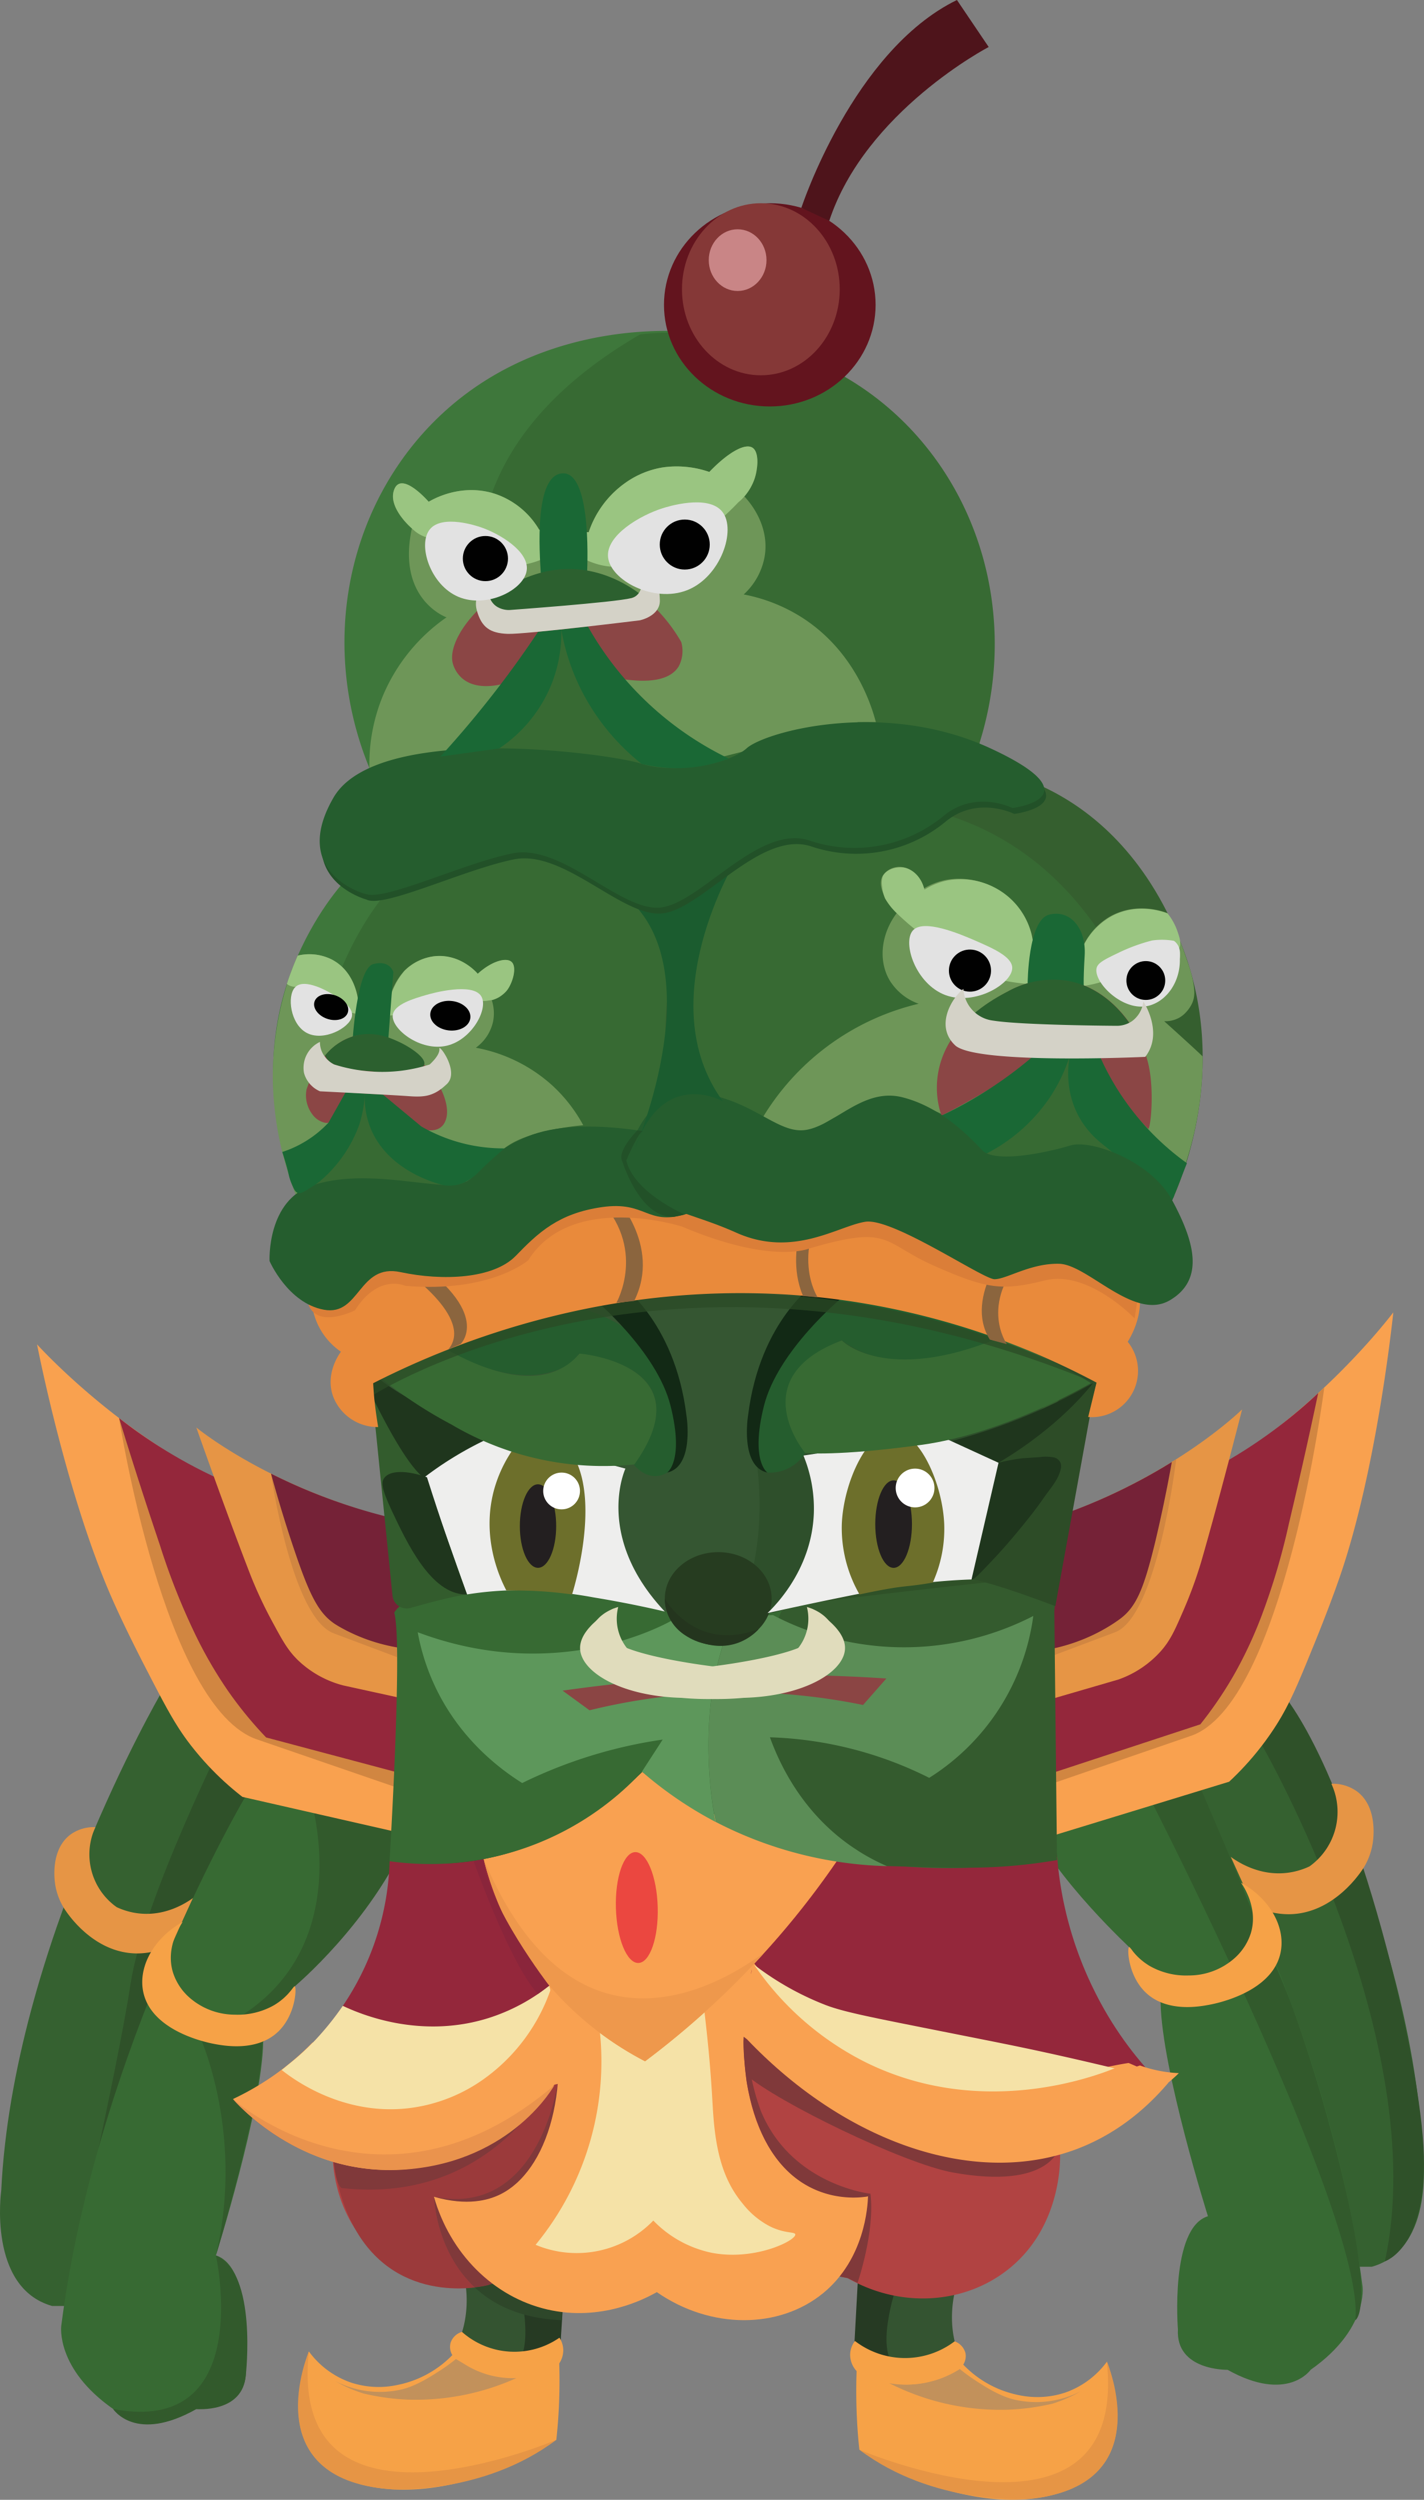 <svg id="Layer_11" data-name="Layer 11" xmlns="http://www.w3.org/2000/svg" viewBox="0 0 411.26 721.79"><rect x="0" y="0" width="411.26" height="721.79" fill="#808080" stroke="none"/><defs><style>.cls-1{fill:#356130;}.cls-2{fill:#2f5129;}.cls-3{fill:#e69545;}.cls-4{fill:#376a33;}.cls-5{fill:#325a2c;}.cls-6{fill:#f6a247;}.cls-7{fill:#c2915b;}.cls-8{fill:#345431;}.cls-9{fill:#263a23;}.cls-10{fill:#b14342;}.cls-11{fill:#9b3a3b;}.cls-12{fill:#80393a;}.cls-13{fill:#2e472a;}.cls-14{fill:#94273b;}.cls-15{fill:#f9a151;}.cls-16{fill:#f5e2a7;}.cls-17{fill:#ee984c;}.cls-18{fill:#ea934d;}.cls-19{fill:#8a253b;}.cls-20{fill:#2e4f2b;}.cls-21{fill:#355632;}.cls-22{fill:#f9a14f;}.cls-23{fill:#d18641;}.cls-24{fill:#752237;}.cls-25{fill:#345b2e;}.cls-26{fill:#5d975b;}.cls-27{fill:#2f5128;}.cls-28{fill:#335c2d;}.cls-29{fill:#2d4c27;}.cls-30{fill:#5b8d56;}.cls-31{fill:#8b4544;}.cls-32{fill:#263c20;}.cls-33{fill:#e0dcbc;}.cls-34{fill:#24351e;}.cls-35{fill:#eb4740;}.cls-36{fill:#1f361d;}.cls-37{fill:#eeeeed;}.cls-38{fill:#6d6f2b;}.cls-39{fill:#231f20;}.cls-40{fill:#fff;}.cls-41{fill:#255d2e;}.cls-42{fill:#122915;}.cls-43{fill:#2b4925;opacity:0.71;}.cls-44{fill:#e98a3b;}.cls-45{fill:#8b653e;}.cls-46{fill:#db7e38;}.cls-47{fill:#3e773b;}.cls-48{fill:#6e9658;}.cls-49{fill:#9ac581;}.cls-50{fill:#1a6835;}.cls-51{fill:#e2e2e2;}.cls-52{fill:#010101;}.cls-53{fill:#8b4645;}.cls-54{fill:#2c602f;}.cls-55{fill:#d4d2c7;}.cls-56{fill:#355f2f;}.cls-57{fill:none;}.cls-58{fill:#1b5c2f;}.cls-59{fill:#225128;}.cls-60{fill:#63141e;}.cls-61{fill:#853837;}.cls-62{fill:#c98586;}.cls-63{fill:#4e141b;}</style></defs><title>tossakan</title><g id="Layer_20" data-name="Layer 20"><path class="cls-1" d="M57.57,498.39s-42.67,73.33-46,143.33c0,0-4,28,14.67,33.33H36.9L90.23,520.39Z" transform="translate(-11.21 -9.23)"/><path class="cls-2" d="M77.43,508.14s-24.78,49.19-28.53,74-19.06,91.95-19.06,91.95L92.65,519.14Z" transform="translate(-11.21 -9.23)"/><path class="cls-3" d="M38.76,536.79a18.68,18.68,0,0,0,6.14,23.1,20.53,20.53,0,0,0,6.37,1.81c7.8,0.89,13.79-3.08,15.71-4.47l-6.14,13.56a22,22,0,0,1-10.18,2.47c-12.79-.12-20.39-12.11-21.08-13.25A18.53,18.53,0,0,1,27,552.14c-0.13-1.57-.77-9.31,4.63-13.25A11.59,11.59,0,0,1,38.76,536.79Z" transform="translate(-11.21 -9.23)"/><path class="cls-4" d="M82.23,527.72s-43,72.42-53.33,153.08c0,0-1.67,12.33,15,24,0,0,6.67,9.67,24,0,0,0,15,.33,14.33-11.67,0,0,2.33-29.33-8.67-32.67,0,0,13.33-42.33,13.67-61.67l8.33-15.33s22.33-20.58,29.67-37.12l7-6.87-28-9.76-15-5.24Z" transform="translate(-11.21 -9.23)"/><g id="Layer_19" data-name="Layer 19"><path class="cls-5" d="M100.23,526.06s16.74,48.51-25.8,68.76l19.47-4.56,2.43-7.5s22-18.37,33-43.74Z" transform="translate(-11.21 -9.23)"/><path class="cls-5" d="M67.9,594.81s14.33,28.74,5.67,65.66c0,0,14.5-47.92,13.33-63.58Z" transform="translate(-11.21 -9.23)"/><g id="Layer_21" data-name="Layer 21"><path class="cls-5" d="M73.57,660.47S85.15,712.6,43.9,704.81c0,0,6.38,10,24,0,0,0,13.48,1.3,14.3-9.81C82.2,695,85.61,665.43,73.57,660.47Z" transform="translate(-11.21 -9.23)"/></g></g><path class="cls-6" d="M64,564.14c-0.66.93-5,7.21-2.87,14.5a16.26,16.26,0,0,0,5.25,7.75,19.9,19.9,0,0,0,12.68,4.55,21.25,21.25,0,0,0,11.2-2.68,17.87,17.87,0,0,0,5.14-4.51c0.55-.68.78-1.06,0.92-1,0.6,0.24.36,8.21-4.81,13.13-6.09,5.8-15.53,4.05-18.36,3.52-1.6-.3-19.32-3.64-20.77-16.27C51.58,576,56.3,568.42,64,564.14Z" transform="translate(-11.21 -9.23)"/></g><g id="Layer_20_copy" data-name="Layer 20 copy"><path class="cls-1" d="M376.07,487.07s42.67,73.33,46,143.33c0,0,4,28-14.67,33.33H396.74L343.4,509.07Z" transform="translate(-11.21 -9.23)"/><path class="cls-2" d="M375.69,513.15s49.27,85.61,35.49,149c0,0,12-3.72,11.25-30.64S404,529.14,382.93,499.89l-7.23,13.26" transform="translate(-11.21 -9.23)"/><path class="cls-3" d="M395.72,524.27a19.34,19.34,0,0,1-6.32,23.86,21.09,21.09,0,0,1-6.56,1.87c-8,.92-14.2-3.18-16.17-4.62l6.33,14a22.64,22.64,0,0,0,10.49,2.56c13.17-.12,21-12.51,21.71-13.69a19.18,19.18,0,0,0,2.62-8.13c0.13-1.62.8-9.62-4.77-13.69A11.91,11.91,0,0,0,395.72,524.27Z" transform="translate(-11.21 -9.23)"/><path class="cls-4" d="M351.4,516.4s43,72.42,53.33,153.08c0,0,1.67,12.33-15,24,0,0-6.67,9.67-24,0,0,0-15,.33-14.33-11.67,0,0-2.33-29.33,8.67-32.67,0,0-13.33-42.33-13.67-61.67l-8.33-15.33S315.74,551.57,308.4,535l-7-6.87,28-9.76,15-5.24Z" transform="translate(-11.21 -9.23)"/><path class="cls-5" d="M344.25,530.33s61.6,120.6,58.37,148.83c0,0,5.12-2.13-2.34-35.67A457.15,457.15,0,0,0,385,590.25c-3.85-11-10.25-23.48-15.4-37.43l-11.43-26.76-13.93,4.27" transform="translate(-11.21 -9.23)"/><path class="cls-6" d="M369.61,552.82c0.66,0.93,5,7.21,2.88,14.5a16.26,16.26,0,0,1-5.25,7.75,19.9,19.9,0,0,1-12.68,4.55,21.25,21.25,0,0,1-11.2-2.68,17.87,17.87,0,0,1-5.14-4.51c-0.55-.68-0.78-1.06-0.92-1-0.6.24-.36,8.21,4.81,13.13,6.09,5.8,15.53,4.05,18.36,3.52,1.6-.3,19.32-3.64,20.77-16.27C382.06,564.65,377.33,557.1,369.61,552.82Z" transform="translate(-11.21 -9.23)"/></g><path class="cls-6" d="M258.92,688a160.47,160.47,0,0,0-.19,20.21c0.15,2.88.38,5.66,0.67,8.33,30.91,19.85,61.25,17.48,70.83,3.67,7-10.06,2.09-24.94.67-29.08a25.28,25.28,0,0,1-12,8.91,25.56,25.56,0,0,1-13.45.75,30.38,30.38,0,0,1-16-8.76,9,9,0,0,0-4.76-1.51,17.79,17.79,0,0,0-4.07.86c-3.36.9-3.91,1.34-5.83,1.5l-2.51.17-2.49.17Z" transform="translate(-11.21 -9.23)"/><path class="cls-7" d="M267.74,697.19a28,28,0,0,0,8,.43,28.51,28.51,0,0,0,12.67-4.36,53.18,53.18,0,0,0,5.06,3.65c1.68,1.07,6.17,4.07,10.44,5.12a28.14,28.14,0,0,0,19.42-2.35,39.56,39.56,0,0,1-8.19,3.59A67.1,67.1,0,0,1,302.27,705,70.71,70.71,0,0,1,267.74,697.19Z" transform="translate(-11.21 -9.23)"/><path class="cls-8" d="M280.15,692.14h2.9a4.53,4.53,0,0,1,4.1-2.25,5.37,5.37,0,0,1,1.41.19l0,0c-4-8.79-1.9-17.81-1.57-19.13a35.24,35.24,0,0,0,1.05-4.38c-0.2-.07-1.42,3.09-1.42,3.09l-27.51-1.54s-0.59,11.17-.32,22.41c3.85,0.27,7.7.58,11.54,1,2.69,0.27,5.39.62,8.08,1A4.79,4.79,0,0,1,280.15,692.14Z" transform="translate(-11.21 -9.23)"/><path class="cls-9" d="M271.26,665.93s-6.73,17.59-2.79,25l-10.63-2.66,1.08-19.86,12.35-2.46" transform="translate(-11.21 -9.23)"/><path class="cls-6" d="M258.13,685.16a6.69,6.69,0,0,0-1.38,3.61,6.92,6.92,0,0,0,1.78,5A27.08,27.08,0,0,0,289.39,692a4.58,4.58,0,0,0,.64-3.41,5,5,0,0,0-3.12-3.33A23.68,23.68,0,0,1,258.13,685.16Z" transform="translate(-11.21 -9.23)"/><path class="cls-6" d="M172.4,685.16a160.47,160.47,0,0,1,.16,20.21c-0.16,2.88-.39,5.66-0.68,8.33-30.94,19.8-61.28,17.38-70.84,3.56-7-10.07-2-24.95-.62-29.08a25.28,25.28,0,0,0,12,8.93,25.56,25.56,0,0,0,13.45.77,30.38,30.38,0,0,0,16.06-8.73,9,9,0,0,1,4.76-1.51,17.79,17.79,0,0,1,4.07.86c3.36,0.91,3.91,1.34,5.83,1.51l2.51,0.17,2.49,0.17Z" transform="translate(-11.21 -9.23)"/><path class="cls-7" d="M163.57,694.32a28,28,0,0,1-8,.42,28.51,28.51,0,0,1-12.67-4.38,53.18,53.18,0,0,1-5.07,3.64c-1.68,1.06-6.18,4.06-10.45,5.11A28.14,28.14,0,0,1,108,696.72a39.56,39.56,0,0,0,8.19,3.6A67.1,67.1,0,0,0,129,702.09,70.71,70.71,0,0,0,163.57,694.32Z" transform="translate(-11.21 -9.23)"/><path class="cls-8" d="M151,689.78l-2.9-.19a4.53,4.53,0,0,0-3.94-2.51,5.37,5.37,0,0,0-1.42.09l0,0c4.58-8.51,3.06-17.65,2.81-19a35.24,35.24,0,0,1-.77-4.44c0.2-.05,1.22,3.18,1.22,3.18l27.55,0.25s-0.14,11.18-1.14,22.38c-3.86,0-7.72.08-11.58,0.22-2.71.1-5.42,0.27-8.13,0.46A4.79,4.79,0,0,0,151,689.78Z" transform="translate(-11.21 -9.23)"/><path class="cls-9" d="M160.57,666.95s5.33,18.23,0,25.13l12.22-1.46,1.27-19.85-13.5-3.81" transform="translate(-11.21 -9.23)"/><path class="cls-6" d="M172.78,684.21a6.77,6.77,0,0,1,1.11,3.69,7,7,0,0,1-2.06,4.83,26.13,26.13,0,0,1-30.08-3.64,4.65,4.65,0,0,1-.4-3.44,4.92,4.92,0,0,1,3.27-3.12A22.86,22.86,0,0,0,172.78,684.21Z" transform="translate(-11.21 -9.23)"/><path class="cls-3" d="M171.88,713.7S94.07,747,100.42,688.18c0,0-15.81,36.83,23.46,39.77C123.88,728,150.61,729.76,171.88,713.7Z" transform="translate(-11.21 -9.23)"/><path class="cls-3" d="M259.4,716.56s77.81,33.26,71.46-25.52c0,0,15.81,36.83-23.46,39.77C307.4,730.81,280.67,732.62,259.4,716.56Z" transform="translate(-11.21 -9.23)"/><path class="cls-10" d="M107.32,632.43c0.14,3.33,1.07,16.2,11.37,26.33,8.83,8.68,22,12.87,33.37,10.3a29.55,29.55,0,0,0,7.23-2.69C188,651.89,255,666.85,256,667h0c15,8.64,33.31,7.66,46.13-2.32,15.56-12.11,15.3-31.46,15.24-33.56L208.17,590.25Z" transform="translate(-11.21 -9.23)"/><g id="Layer_22" data-name="Layer 22"><path class="cls-11" d="M248.9,658.72v3.34l-54.08-7.45-33.42,11.3-24.86-22.4s0.4,15.63,11.79,26.2c-9.75,1.13-35.56.42-41-37.28l49.54-42.18s9.16,8.62,21.83,24.82C190.31,629.94,203.29,652.19,248.9,658.72Z" transform="translate(-11.21 -9.23)"/><path class="cls-12" d="M107.57,630.65c0.17,9.33,2.3,10.35,2.3,10.35,44.46,5,61.49-32.48,61.49-32.48C142.94,643.9,107.57,630.65,107.57,630.65Z" transform="translate(-11.21 -9.23)"/><path class="cls-12" d="M136.53,643.51s33.7,24.29,35.62-32.25C172.15,611.26,166.67,649.63,136.53,643.51Z" transform="translate(-11.21 -9.23)"/><path class="cls-12" d="M161.4,665.91l-9.33,3.15a28.43,28.43,0,0,1-3.74.65c-11.39-10.57-11.79-26.2-11.79-26.2Z" transform="translate(-11.21 -9.23)"/><path class="cls-13" d="M173.5,676.81v2.35c-11.7-.45-19.7-4.36-25.16-9.45a28.43,28.43,0,0,0,3.74-.65l9.33-3.15Z" transform="translate(-11.21 -9.23)"/><path class="cls-12" d="M253.69,666.55L256,667l2.87,1.39s5.07-14.66,3.74-25.74l-0.75.75-8.21,23.16" transform="translate(-11.21 -9.23)"/></g><path class="cls-12" d="M225.75,595.42c-0.13,3.56.82,12.81,0.82,12.81,9.17,8,45.75,25.73,59.82,28.28,28.28,5.12,30.76-7.28,30.76-7.28C268.91,643.43,225.75,595.42,225.75,595.42Z" transform="translate(-11.21 -9.23)"/><path class="cls-14" d="M123.73,546.62a78.43,78.43,0,0,1-45.17,68.77c2,2.23,20.46,22.48,49.4,20,26.34-2.22,40.82-21.49,42.91-24.38l55.69-13.17S301.72,666.53,347,611.46a102.52,102.52,0,0,1-19.61-27.18,105.53,105.53,0,0,1-10.91-39.49L187.38,515.4Z" transform="translate(-11.21 -9.23)"/><path class="cls-15" d="M344.15,608.14c-2.43-1.26-4.78-2.33-7-3.25a93.63,93.63,0,0,0-14.92,3.57,38.28,38.28,0,0,1-7,1.67c-3.74.56-4.7-.55-8.83-0.61a25.47,25.47,0,0,0-9.17,1.61c-1.72-1-3.55-2-5.43-2.93-4.19-.72-8.32-1.71-12.57-2.54-7.31-1.44-13.56-4.58-20.51-7.12l-1.35-.5a0.45,0.45,0,0,1-.22.1,0.87,0.87,0,0,1-.74-0.46c-6-2.26-11.66-4.85-16.3-9.5a4.82,4.82,0,0,1-1.39-2.53c-5.72-3.66-9-9-10.37-10.19l-0.52.53c0.24,1,.83,2.54.07,3.29a1.57,1.57,0,0,1-2,.08c-0.2-.29-0.13-0.92.83-2.28-5.3,5-11.6,8.71-18,12.15a4.75,4.75,0,0,1-5.39-.43l-0.07,0c-8.22,2.15-18-.55-26.15-1.84a4,4,0,0,1-3.5-3.44A5.3,5.3,0,0,1,171.3,582c-4.29,5-5.51,7.51-5.78,8.84a4.38,4.38,0,0,1-1,2.38c-0.85.91-2,1.07-2,1.63s0.86,0.59.89,0.89c0.22,2-28.78,3.7-31.56,3.68a4.77,4.77,0,0,1-2-.41,4.58,4.58,0,0,1-1.36-1l-14.12,5.07a6.25,6.25,0,0,1-3,.1,17.32,17.32,0,0,1-9.89-4.23,79.86,79.86,0,0,1-8.95,7.88c-1.46,1.11-3,2.21-4.7,3.29a79.34,79.34,0,0,1-9.33,5.18c2,2.22,20.66,22.78,49.88,20.25,26.28-2.27,40.77-21.45,42.91-24.38L227,598.1c28.78,30.15,66.35,42.86,95.77,31.42,6.6-2.57,16.35-7.73,25.83-18.88C347.24,609.8,345.74,609,344.15,608.14Z" transform="translate(-11.21 -9.23)"/><path class="cls-16" d="M170.88,581.71a53.11,53.11,0,0,1-21,28.55,46.88,46.88,0,0,1-19,7.46c-20.36,3.15-35.62-8.66-38.31-10.8,0.7-.54,1.49-1.22,2.22-1.81a71.83,71.83,0,0,0,6.73-6.07,82.8,82.8,0,0,0,8.4-10.24l0.29-.41c5,2.36,22.28,9.74,42.08,3.53A54.63,54.63,0,0,0,170.88,581.71Z" transform="translate(-11.21 -9.23)"/><path class="cls-16" d="M229,576.52a85,85,0,0,0,32.62,28.37c33.17,16.14,65.51,3.94,71.49,1.55-8.36-2-17.73-4.17-28-6.3-6-1.24-10.32-2.08-27.5-5.5-15.32-3.05-23.09-4.6-28-6.5A83.17,83.17,0,0,1,229,576.52Z" transform="translate(-11.21 -9.23)"/><path class="cls-15" d="M168.78,580.83c0.28,1,.81.74,1.06,1.72,7.18,28.72-.36,53.94-14.61,60.5-2.9,1.33-8.94,3.27-18.7.46,4.66,16.36,17.13,28.92,32.7,32.54s28.34-3.1,31.67-5c15.65,10.85,35.38,10.64,48,.33,12.14-9.92,12.91-25.27,13-28-8.41.8-14-1.2-17.33-3-16.38-8.79-23.32-36-15.09-67.23Z" transform="translate(-11.21 -9.23)"/><path class="cls-16" d="M184,592.24a83.2,83.2,0,0,1-18.11,65.15,30.77,30.77,0,0,0,34-7,32.64,32.64,0,0,0,17,9.33c12.39,2.34,24.25-3.59,24-5.33-0.12-.84-2.93-0.16-7.33-2.33a24.08,24.08,0,0,1-7.81-6.5,31.45,31.45,0,0,1-4.19-6.5c-3.91-8.09-4.29-17.82-4.67-24.33-0.34-5.92-1-14.43-2.28-25Z" transform="translate(-11.21 -9.23)"/><path class="cls-15" d="M150.89,546a89.65,89.65,0,0,0,10,24.24,92.92,92.92,0,0,0,36.62,34.16,246,246,0,0,0,55.32-57.7l-55.12-35.52Z" transform="translate(-11.21 -9.23)"/><path class="cls-17" d="M150.89,546a89.65,89.65,0,0,0,10,24.24,92.92,92.92,0,0,0,36.62,34.16,246.25,246.25,0,0,0,33.11-29.87C239.63,564.8,183,622.3,150.89,546Z" transform="translate(-11.21 -9.23)"/><path class="cls-15" d="M340.43,605.61a209.33,209.33,0,0,1-40.19,9.32c-9.69,1.29-18.3-.36-26.77-3.29,40.23,35,78.2-3.82,78.2-3.82A38.26,38.26,0,0,1,340.43,605.61Z" transform="translate(-11.21 -9.23)"/><path class="cls-18" d="M78.57,615.39s42.91,38.41,92.79-4.13c0,0-12,22-42.91,24.38S78.57,615.39,78.57,615.39Z" transform="translate(-11.21 -9.23)"/><path class="cls-19" d="M148,546.64s10.5,29.63,18.56,38.32l3.26-2.4s-18-23.39-18.95-36.57h0l-2.87.65" transform="translate(-11.21 -9.23)"/><path class="cls-20" d="M116.55,401.72s16.67,87.33,7.33,144c0,0,35.95,11.33,74-26,0,0,38.11,38.67,118.61,25.67,0,0-8.5-80.75,11.75-137.5C328.21,407.89,212.88,347.06,116.55,401.72Z" transform="translate(-11.21 -9.23)"/><path class="cls-21" d="M239.25,426.58l-11.85-6.82s8.89,28.32-3.1,55.94l4.92-.21L225.74,483l-22.53-8.45s-36.7-14.67-57.12-4.94l-12.5-39.78L119,408.64s66.63-34.75,131.42-24Z" transform="translate(-11.21 -9.23)"/><g id="Layer_9" data-name="Layer 9"><path class="cls-22" d="M21.9,397.39s48.5,54,102.5,51c0,0,10,79.5,0,89.5l-43.17-9.83A84,84,0,0,1,66.9,513.89C62,507.77,59.05,502,53.26,490.8c-1.59-3.08-6.4-12.49-9.8-20.26C30.95,442,22.93,402.53,21.9,397.39Z" transform="translate(-11.21 -9.23)"/><path class="cls-23" d="M45.6,418.68s13,84.16,40.11,92.88l39.94,13.74-0.07-5.69Z" transform="translate(-11.21 -9.23)"/><path class="cls-14" d="M45.6,418.68a143.22,143.22,0,0,0,78.8,30.21,152.88,152.88,0,0,1,4.69,29.63,153.38,153.38,0,0,1-3.44,42.38l-37.58-10A112.33,112.33,0,0,1,76.9,497.22a123.35,123.35,0,0,1-9.5-16.5,193.66,193.66,0,0,1-10-25.33C54.06,445.47,50,433.1,45.6,418.68Z" transform="translate(-11.21 -9.23)"/><path class="cls-3" d="M67.9,421.39s20.5,17,55.5,26c0,0,8.5,37,3,52l-16-3.5a29.59,29.59,0,0,1-13.17-7.33c-2.88-2.82-4.41-5.59-7.33-11a124.2,124.2,0,0,1-6.33-13.5C76.87,446.8,68.73,423.75,67.9,421.39Z" transform="translate(-11.21 -9.23)"/><path class="cls-23" d="M89.48,434.72s5.92,41.83,18.25,46.17l18.17,6.83,0-2.83Z" transform="translate(-11.21 -9.23)"/><path class="cls-24" d="M89.48,434.72c3.68,1.85,7.65,3.67,11.92,5.4a163.12,163.12,0,0,0,24.07,7.65l3.93,37.62a52.45,52.45,0,0,1-10.49-2.2A51.1,51.1,0,0,1,111.2,480s-1.44-.74-2.63-1.46c-5.2-3.13-7.83-8.3-12.5-22.17C94.1,450.54,91.8,443.24,89.48,434.72Z" transform="translate(-11.21 -9.23)"/><path class="cls-22" d="M413.61,388.15s-43.48,58.12-97.53,60q-1.13,20.75-1.71,42.53-0.65,25.15-.48,49l52.3-16a84,84,0,0,0,13-15.39c4.29-6.53,6.76-12.52,11.52-24.22,1.31-3.21,5.25-13,7.95-21.05C408.59,433.36,413.05,393.36,413.61,388.15Z" transform="translate(-11.21 -9.23)"/><path class="cls-23" d="M393.67,409.84s-11.69,92-38.8,100.69l-39.94,13.74,0.07-5.69,76.91-107.11Z" transform="translate(-11.21 -9.23)"/><path class="cls-14" d="M391.91,411.47a143.22,143.22,0,0,1-75.79,37.13c-0.94,9.46-1.64,19.45-2,29.93-0.55,15.25-.34,29.58.36,42.84l43.39-14.26a112.33,112.33,0,0,0,9.9-14.61,123.36,123.36,0,0,0,8-17.28,193.66,193.66,0,0,0,7.7-26.13C385.88,438.91,388.8,426.23,391.91,411.47Z" transform="translate(-11.21 -9.23)"/><path class="cls-3" d="M369.94,416.17S351,434.93,317,447c-0.72,6.59-1.31,13.47-1.73,20.61-0.67,11.36-.83,22.14-0.64,32.26l19.65-5.72a29.59,29.59,0,0,0,12.46-8.48c2.61-3.07,3.89-6,6.32-11.61a124.2,124.2,0,0,0,5.1-14C363.29,442.27,369.33,418.59,369.94,416.17Z" transform="translate(-11.21 -9.23)"/><path class="cls-23" d="M350.91,430.58s-5.47,45.71-17.81,50l-18.17,6.83,0-2.83,34.67-53.25Z" transform="translate(-11.21 -9.23)"/><path class="cls-24" d="M349.64,431.37c-3.5,2.17-7.29,4.34-11.39,6.44A163.12,163.12,0,0,1,315,447.59l-0.55,37.82a52.45,52.45,0,0,0,10.25-3.13,51.1,51.1,0,0,0,7.4-3.85s1.37-.86,2.49-1.69c4.9-3.58,7.06-9,10.47-23.2C346.46,447.54,348.09,440.06,349.64,431.37Z" transform="translate(-11.21 -9.23)"/></g><path class="cls-4" d="M125.07,474.89s7-16.83,80.17,0H234.4s76.76-20,80.83,0c-0.69,9.36-1.1,19.34-1.1,29.88,0,14.62.78,28.21,2,40.63a153.63,153.63,0,0,1-119.5-24.62,83.65,83.65,0,0,1-72.92,25.85S127.57,483.39,125.07,474.89Z" transform="translate(-11.21 -9.23)"/><path class="cls-25" d="M321.85,408.36L237,474.27s-11.67,26.32-20.66,46.12c4.75,3.82,10.42,6,15.08,10a70.62,70.62,0,0,0,8.33-6.63,48.87,48.87,0,0,0,18.1,19.07c2.75,1.62,5.76,5.1,9.54,5.2,20.5,0.55,31.55,1.24,49.09-1.72l-0.77-71.9Z" transform="translate(-11.21 -9.23)"/><path class="cls-26" d="M222.83,476.72c-10.69,24-6.37,51.36-5,58.54-0.12,0-.24-0.12-0.36-0.18a111.45,111.45,0,0,1-20.87-14.31l6-9.26a136.6,136.6,0,0,0-40.58,12.55c-6.39-4-18.29-12.87-25.46-28.54a63.15,63.15,0,0,1-4.71-15c42,15.78,74-3.74,74-3.74l17.23-.71Z" transform="translate(-11.21 -9.23)"/><path class="cls-27" d="M296,466.14s-57.85,6.15-58.93,7.64h0s-6.41-2.6,20.23-6.42h0s23.39-4.88,38.7-1.22" transform="translate(-11.21 -9.23)"/><path class="cls-28" d="M124.56,469.93a4.14,4.14,0,0,0,5.25,3.57c4.86-1.39,12.26-3.38,16.27-3.89h0l-11.56-33.84-7.45-22.46a4.14,4.14,0,0,0-2.62-2.62h0A4.14,4.14,0,0,0,119,415Z" transform="translate(-11.21 -9.23)"/><path class="cls-29" d="M316,473s-17.9-6.91-24.2-7.7h0l5-20.81,1.59-7.63,1.22-5.25,19.66-20.43,8.69-2.7-1,4.2Z" transform="translate(-11.21 -9.23)"/><path class="cls-30" d="M309.63,475.82a65.46,65.46,0,0,1-30.06,46.74,110,110,0,0,0-46-11.71c2.61,7.22,8.71,20.67,22.29,30.61a59.06,59.06,0,0,0,11.54,6.6,114.1,114.1,0,0,1-49.52-12.79h0c-1.42-7.18-5.74-34.59,5-58.54l0.3-.69,11.27-.47A81.64,81.64,0,0,0,309.63,475.82Z" transform="translate(-11.21 -9.23)"/><path class="cls-31" d="M181.47,503.05a180,180,0,0,1,79-1.53l6.72-7.64c-12.31-.83-25.63-1.21-39.84-0.9a449.13,449.13,0,0,0-53.66,4.4Z" transform="translate(-11.21 -9.23)"/><g id="Layer_3" data-name="Layer 3"><ellipse class="cls-32" cx="207.43" cy="461.6" rx="15.43" ry="13.44"/><path class="cls-33" d="M226,499.46c17.59-.48,29-7.55,29.25-14.16,0.23-5.36-6.85-10-9.6-11.59a13.32,13.32,0,0,1,.85,5.19,14.79,14.79,0,0,1-.57,3.33c-1,3.19-16.49,7.11-38,9.17-10.77-2.59-11-2.77-12.17-3.17a13.69,13.69,0,0,1-6-15c-0.73.2-5.95,1.67-7.8,6.49a9.31,9.31,0,0,0-.53,4.67c0.8,5.22,6.28,8.28,9.79,10.17,1.48,0.8,6.26,3.24,16.14,4.54A84.51,84.51,0,0,0,226,499.46Z" transform="translate(-11.21 -9.23)"/><path class="cls-33" d="M208,499.46c-17.59-.48-29-7.55-29.25-14.16-0.23-5.36,6.85-10,9.6-11.59a13.32,13.32,0,0,0-.85,5.19,14.79,14.79,0,0,0,.57,3.33c1,3.19,16.49,7.11,38,9.17,10.77-2.59,11-2.77,12.17-3.17a13.69,13.69,0,0,0,6-15c0.73,0.2,5.95,1.67,7.8,6.49a9.31,9.31,0,0,1,.53,4.67c-0.8,5.22-6.28,8.28-9.79,10.17-1.48.8-6.26,3.24-16.14,4.54A84.51,84.51,0,0,1,208,499.46Z" transform="translate(-11.21 -9.23)"/><path class="cls-34" d="M203.21,470.83s8.66,15.69,27.09,8.79c0,0-8,9.83-21.6,1.49A12.47,12.47,0,0,1,203.21,470.83Z" transform="translate(-11.21 -9.23)"/></g><ellipse class="cls-35" cx="195.08" cy="560.02" rx="6.04" ry="16.01" transform="translate(-27.5 -3.28) rotate(-1.68)"/><path class="cls-36" d="M285.21,425.55l14.38,6s16-8.84,27.33-23A169.61,169.61,0,0,1,285.21,425.55Z" transform="translate(-11.21 -9.23)"/><path class="cls-36" d="M299.59,431.59c-5.43,1.63-12,32.44-7.8,33.69,0.63,0.19,2.52-1.81,6.29-5.81,2.17-2.3,4.58-5,7.66-8.75,2.47-3,4.85-6,7.06-9.21,1.79-2.57,4.07-5,4.76-8.11a3.37,3.37,0,0,0,0-1.62,2.71,2.71,0,0,0-1.94-1.73,12.54,12.54,0,0,0-4.17-.09c-1.48.11-3,.19-4.44,0.3l-0.26,0A53.26,53.26,0,0,0,299.59,431.59Z" transform="translate(-11.21 -9.23)"/><path class="cls-37" d="M243.25,429.5a40.33,40.33,0,0,1,3,16.69c-0.6,15.79-10.61,26.12-13.37,28.79,9-2,16.62-3.58,22.43-4.76,12.76-2.58,17.35-3.3,21.93-3.83,6.11-.71,11.17-1,14.55-1.11l7.8-33.69-17.45-8Z" transform="translate(-11.21 -9.23)"/><path class="cls-38" d="M270.65,467.52c1.75-.24,2.54-0.3,4.09-0.48,1.4-.16,3.4-0.43,5.86-0.86a37.79,37.79,0,0,0,3.31-16.84c-0.51-12.15-7.39-26.92-14.79-26.92s-14.31,14.72-14.79,26.92a38.49,38.49,0,0,0,5.12,20.27c2.84-.62,5.21-1.08,7-1.41C268.82,467.78,270,467.6,270.65,467.52Z" transform="translate(-11.21 -9.23)"/><ellipse class="cls-39" cx="258.08" cy="440.07" rx="5.3" ry="12.63"/><circle class="cls-40" cx="264.28" cy="429.64" r="5.6"/><path class="cls-37" d="M191.84,433.27s-9.12,19.52,11.37,41.27c-5.23-1.22-12.25-2.71-20.64-4.09a138.47,138.47,0,0,0-14.67-1.9,99.81,99.81,0,0,0-21.81,1.05l-12.5-35.16,20.36-11.28Z" transform="translate(-11.21 -9.23)"/><path class="cls-38" d="M157.45,468.46c2.08,0,4.23,0,6.47.06a122.76,122.76,0,0,1,12.5,1.09s8.21-25.5.69-39.43L161,425.53a38.25,38.25,0,0,0-7.18,14.15C150.17,453.55,155.72,465.16,157.45,468.46Z" transform="translate(-11.21 -9.23)"/><ellipse class="cls-39" cx="155.38" cy="440.63" rx="5.25" ry="12.06"/><circle class="cls-40" cx="162.19" cy="430.5" r="5.31"/><path class="cls-36" d="M133.59,435.92c2.43-1.86,5.16-3.79,8.21-5.67a100,100,0,0,1,12.3-6.49c-6.21-2.12-11.38-4.29-15.36-6.1a98,98,0,0,1-12.32-6.33,78.29,78.29,0,0,1-12.71-9.86c1.85,4.64,4.3,9.6,7,15C124.74,424.31,129.71,432.92,133.59,435.92Z" transform="translate(-11.21 -9.23)"/><path class="cls-36" d="M134.52,435.77c-5.86-2.06-10.76-2.06-12.37.25-0.84,1.2-.8,3,2.25,9.5,4.47,9.46,11.28,23.86,21.19,24.09h0.5q-2.85-7.73-5.62-15.82Q137.32,444.63,134.52,435.77Z" transform="translate(-11.21 -9.23)"/><path class="cls-41" d="M232.84,434.42s-18.37-15.15,19.56-51.7c0,0,40.19,5.87,47.19,12.87,0,0-28.5,13.67-45.25.67,0,0-27.42,9.67-10.58,32.5A12.06,12.06,0,0,1,232.84,434.42Z" transform="translate(-11.21 -9.23)"/><path class="cls-42" d="M247.09,379.42s-16.42,10.75-19.83,38.5c0,0-2.42,14.75,5.58,16.5,0,0-5-3.25-1-19.25s22.5-31.25,22.5-31.25Z" transform="translate(-11.21 -9.23)"/><path class="cls-4" d="M326.25,408.59s-24.5,14.5-49,17.84-33.5,2.33-33.5,2.33-18.17-21.67,10.58-32.5c0,0,12.42,12.83,45.25-.67C299.59,395.59,315.09,401.42,326.25,408.59Z" transform="translate(-11.21 -9.23)"/><path class="cls-41" d="M132.46,394s25.83,20.17,43.67,8.83l2.33-2.69s36.83,2.69,15.83,32c0,0,6.17,8.33,13.67-1.5,0.78-4.58,1.76-14.66-3.63-24.63-8.33-15.42-25.87-19.37-30.25-20.35a49.19,49.19,0,0,0-6.62-1,116.36,116.36,0,0,0-14.31,2C145.46,388.06,136.71,390.39,132.46,394Z" transform="translate(-11.21 -9.23)"/><path class="cls-4" d="M114.59,401.4s13.33-8.31,18-7.48c0,0,31.17,23.62,46,6.14,0,0,36.5,3,15.83,32a86.22,86.22,0,0,1-52.85-11.53A127,127,0,0,1,114.59,401.4Z" transform="translate(-11.21 -9.23)"/><path class="cls-42" d="M189.63,379.42s16.42,10.75,19.83,38.5c0,0,2.42,14.75-5.58,16.5,0,0,5-3.25,1-19.25s-22.5-31.25-22.5-31.25Z" transform="translate(-11.21 -9.23)"/><path class="cls-43" d="M220.77,382.72c-61.53.67-102.39,25.92-102.39,25.92l0.25,3.61s85.07-55,208.67-3.78C327.3,408.46,282.3,382,220.77,382.72Z" transform="translate(-11.21 -9.23)"/><path class="cls-44" d="M120.42,421.27a13.74,13.74,0,0,1-13-8.83c-2.43-6.74,2-12.55,2.25-12.92a19.5,19.5,0,0,1-8.5-16A133.51,133.51,0,0,0,117.38,378c10.78-4.43,18-9.37,20-10.28a211.88,211.88,0,0,1,57.66-16.31l36.65-.61A200.82,200.82,0,0,1,290,360.23a195.09,195.09,0,0,1,50.43,24.42s0.46,5.55-3.53,12a13.36,13.36,0,0,1-11.42,21.73l2.42-9.94a220.92,220.92,0,0,0-70.4-23.39c-65.23-9.9-117.18,12.71-138.52,23.57q0.12,2.19.33,4.5C119.62,416,120,418.71,120.42,421.27Z" transform="translate(-11.21 -9.23)"/><path class="cls-45" d="M188.28,354.07s14.19,14.56,6.08,30.8l-5.13.52s9.08-15.87-5.57-30.53Z" transform="translate(-11.21 -9.23)"/><path class="cls-45" d="M247.37,383.84s-8.69-12.92,4.94-32.18l-4.7-.64s-10.84,17.42-4.49,32.41l1.06,0.09Z" transform="translate(-11.21 -9.23)"/><path class="cls-45" d="M302,397.34s-8.89-12.47,6.84-27.52l-5-2.64s-14.64,16.18-6.76,28.85Z" transform="translate(-11.21 -9.23)"/><path class="cls-45" d="M144.26,397.3c-1,.84,10.17-7.73-13.23-24.19L127,375.23s21.56,14.48,13.62,23.71l1.58-.74Z" transform="translate(-11.21 -9.23)"/><path class="cls-46" d="M338.86,389.87S325.43,375.81,313,378.93s-16.92,2.46-32-4.21-12.36-12-36.06-5h0s-10.83,4.68-36.76-6.33c0,0-31.87-10.24-44.4,9.71,0,0-10.83,9.51-35.51,7.4,0,0-7.75-3.68-14.54,7.06,0,0-10.65,5.42-13.4-1.54h0l21.37-16.29,29-2.54L181.3,351,219,351.9l31.19,3.91,25.33,0.76,15.83,6.83,28.9,3.78,19.74,15.54-1.09,7.15" transform="translate(-11.21 -9.23)"/><path class="cls-12" d="M231,618.87A63.62,63.62,0,0,1,227,598.1l-1-.79c-0.39,3.42.82,12.81,0.82,12.81,6.68,39.47,35.07,33.28,35.07,33.28l0.75-.75S239.9,640.22,231,618.87Z" transform="translate(-11.21 -9.23)"/><path class="cls-47" d="M96.6,354.07c-2.92-7.63-12.88-36.32-.39-66.54,1.53-3.71,9.76-23.61,26.12-34a117.77,117.77,0,0,1,21.23-10s1.4-.51,3.42-1.17c0,0,3.65-1.2,7.13-2.12s61-9.35,78.63,22.62c13.69,24.81-5,59-22.51,76C183.31,365.05,139,370.53,96.6,354.07Z" transform="translate(-11.21 -9.23)"/><path class="cls-4" d="M110.17,355.6c-2.92-7.63-12.88-36.32-.39-66.54,1.53-3.71,9.76-23.61,26.12-34a117.77,117.77,0,0,1,21.23-10s1.4-.51,3.42-1.17c0,0,3.65-1.2,7.13-2.12s61-9.35,78.63,22.62c13.69,24.81-5,59-22.51,76C212.85,351,199,351.14,183.66,354.86,161.18,360.29,135.34,365.38,110.17,355.6Z" transform="translate(-11.21 -9.23)"/><path class="cls-48" d="M179.65,334.12a43.85,43.85,0,0,0-9.12-11.65,45,45,0,0,0-21.9-10.72,12.55,12.55,0,0,0,5-7.65,12.14,12.14,0,0,0-.57-6.57,8.51,8.51,0,0,0,4.39-2.61c2.16-2.48,2.94-6.59,1.45-7.94s-5.62-.21-9.76,3.43c-0.51-.55-5.83-6.08-13.13-5a14.66,14.66,0,0,0-8,4.09,18.56,18.56,0,0,0-3.75,6.21,25.19,25.19,0,0,0-1.3,4.1l-8.54-.48a14.75,14.75,0,0,0-7.61-13.15,14.18,14.18,0,0,0-9.69-1,90.93,90.93,0,0,0-7.13,34.75A93.85,93.85,0,0,0,94,346.46c0.93,3.13,1.88,5.71,2.62,7.6l5.59-2.88A65.24,65.24,0,0,0,116.56,325l29.81,25.81c1-1,2.44-2.58,4.3-4.39,3.07-3,5.65-5.15,6.23-5.62C163,335.82,176.54,334.41,179.65,334.12Z" transform="translate(-11.21 -9.23)"/><path class="cls-49" d="M149.82,298a3.34,3.34,0,0,0,.85.23,5.62,5.62,0,0,0,1.54-.1l1.22-.16a9,9,0,0,0,1.87-.79,9.63,9.63,0,0,0,2.1-1.71c1.73-1.93,3.3-6.94,1.56-8.51-1.52-1.37-5.72-.28-9.76,3.43-0.54-.62-5-5.59-12-5.11a14.75,14.75,0,0,0-9.13,4.23,20.11,20.11,0,0,0-3.85,6.78,29.94,29.94,0,0,0-1.3,4.1l-8.21-1.49c0-.45-0.51-8.8-7.52-12.55a14.48,14.48,0,0,0-10-1.2c-0.59,1.34-1.17,2.76-1.74,4.25s-1,2.67-1.39,3.94a4,4,0,0,0,2.83.8c0.14,0,3.84.41,4.49,0.48s5.2,1.66,6.36,3.18a16.36,16.36,0,0,1,3.39,3.45q1.45,0.33,2.95.71l2.3,0.6h0.09c1,0.18,4,.66,4.6.71a9.63,9.63,0,0,1,4.68-.87,6.9,6.9,0,0,1,.79-0.65c0.94-.65,5.8-1.49,6.36-1.5,2.37,0,3.55-.22,3.86-0.22A54,54,0,0,0,149.82,298Z" transform="translate(-11.21 -9.23)"/><polyline class="cls-4" points="90.08 342.67 104.39 312.54 132.54 341.95 90.08 342.67"/><path class="cls-41" d="M89.06,373.34s-0.86-17.68,12.59-21.93,28.77-.32,38.77,0,6.93-7.3,23.08-14,43.59,0.16,46.71,1.48,9.78,17.83-1.24,21-11.21-3.92-23.84-2.13-18.51,7.42-24.95,14.07-21.1,7.32-33.3,4.71-11.66,12.78-22.12,10.86S89.06,373.34,89.06,373.34Z" transform="translate(-11.21 -9.23)"/><path class="cls-50" d="M113,310.22s6.64-2.38,10.38-1.3l1.43-19s-0.92-3.59-5.77-2.33S113,310.22,113,310.22Z" transform="translate(-11.21 -9.23)"/><path class="cls-51" d="M150.23,296.94c2.08,3.56-2.7,12.48-9.93,14.21-7.64,1.83-16.14-4.82-15.66-8.83,0.37-3.12,6.17-4.79,9.72-5.82C135.82,296.07,147.78,292.73,150.23,296.94Z" transform="translate(-11.21 -9.23)"/><path class="cls-51" d="M96.39,294.34c-2.35,2.56-1.29,10.53,3.3,13.07,4.86,2.69,12.47-1.35,13.15-4.68,0.54-2.58-3.08-4.86-5.29-6.25C106.64,295.92,99.17,291.32,96.39,294.34Z" transform="translate(-11.21 -9.23)"/><ellipse class="cls-52" cx="141.27" cy="302.51" rx="4.27" ry="5.82" transform="translate(-186.85 398.34) rotate(-83.31)"/><ellipse class="cls-52" cx="106.09" cy="301.7" rx="3.57" ry="5.05" transform="matrix(0.32, -0.95, 0.95, 0.32, -224.92, 295.02)"/><path class="cls-53" d="M99.75,323.77c0.42-1.3,4.37-13,13.91-15.4,13.68-3.39,28.58,15,26.46,23.67-2,8.09-15.09,1-23.56-7.05l-3.57.09c-1.41,5.4-4.94,8.67-7.85,8.35a6.18,6.18,0,0,1-3.73-2.45A9.09,9.09,0,0,1,99.75,323.77Z" transform="translate(-11.21 -9.23)"/><path class="cls-50" d="M116.56,325a24,24,0,0,0,1.48,9.48c4.79,12.68,19.14,16.43,21.07,16.91a10.55,10.55,0,0,0,4.63-.19,11.24,11.24,0,0,0,3.25-1.52,13.55,13.55,0,0,0,2.48-2.07c1.36-1.41,3.59-3.51,7.42-6.8a47.38,47.38,0,0,1-24-6.33l-11.06-9.18Z" transform="translate(-11.21 -9.23)"/><path class="cls-50" d="M116.56,325a34.19,34.19,0,0,1-1.63,9.08,38.54,38.54,0,0,1-11.4,16.28,25.74,25.74,0,0,1-2.24,1.55c-2.18,1.39-3.29,2.08-4.14,1.75-0.66-.25-1-1-1.63-2.44a14,14,0,0,1-.85-2.51c-0.32-1.43-.88-3.55-1.94-6.86A31,31,0,0,0,97.23,340a31.64,31.64,0,0,0,8.85-6.62l4.92-8.74Z" transform="translate(-11.21 -9.23)"/><path class="cls-54" d="M105.09,314a16.84,16.84,0,0,1,8.57-5.67c5.5-1.49,10,.48,12.38,1.55,3.42,1.52,8.26,4.7,7.71,6.75-0.23.87-1.38,1.34-2.37,1.6a33.25,33.25,0,0,1-6.91.9c-2.88.07-2.19-.32-7.9-0.71h0a31.65,31.65,0,0,1-7.5-1.37,6.65,6.65,0,0,1-2.63-1.23A5.31,5.31,0,0,1,105.09,314Z" transform="translate(-11.21 -9.23)"/><path class="cls-55" d="M103.61,310.07a7,7,0,0,0,.44,2.51,7.57,7.57,0,0,0,3.66,4,46.06,46.06,0,0,0,10.28,2,45.29,45.29,0,0,0,8.86-.16,45.91,45.91,0,0,0,8.45-1.83c2.33-2.17,2.85-3.56,2.82-4.47a0.55,0.55,0,0,1,0-.28c0.51-.33,5.64,7,2.19,10.35-3.76,3.6-6.47,3.89-11.14,3.54s-25.55-1.4-25.55-1.4A8.09,8.09,0,0,1,99,319,8.27,8.27,0,0,1,103.61,310.07Z" transform="translate(-11.21 -9.23)"/><path class="cls-56" d="M205.52,325.53c-1.52-6.6-6.77-32.93,8.55-58.12a77.76,77.76,0,0,1,25.53-25.08c6.59-4,35-20,67.08-8.33,30.64,11.17,42.1,39.05,45.36,47,14.46,35.43.76,68-2.29,74.78a434.94,434.94,0,0,1-69.61-8.21A435,435,0,0,1,205.52,325.53Z" transform="translate(-11.21 -9.23)"/><path class="cls-4" d="M205.91,324.73c-1.52-6.6-6.77-32.93,8.55-58.12,1.62-2.66,7-22.63,25.53-25.08C345.6,227.61,353.19,348.23,350.15,355a434.94,434.94,0,0,1-69.61-8.21A435,435,0,0,1,205.91,324.73Z" transform="translate(-11.21 -9.23)"/><path class="cls-48" d="M358.55,314.28h0s-0.58-.7-11.1-10.18h0.42a8.07,8.07,0,0,0,2.2-.32,8.17,8.17,0,0,0,1.73-.71,8,8,0,0,0,2-1.63,9.75,9.75,0,0,0,1.76-2.66c0.9-2.12.58-4.11,0.15-6.51a41.9,41.9,0,0,0-1.61-5.54c-0.7-2.14-1.31-3.78-1.59-4.51-0.91-2.39-2.23-5.58-4.08-9.33-1-.4-8.94-3.41-16.7,1a19.4,19.4,0,0,0-9.52,17.39l-11.78.43-1.87-13.4,0.89,6.35A22.13,22.13,0,0,0,303,269a21.22,21.22,0,0,0-18.57-5.71,19.76,19.76,0,0,0-6.73,2.68c-0.63-3.56-3.22-6.15-6.14-6.41a5.77,5.77,0,0,0-5.44,2.56c-1.32,2.37.15,5.2,1,6.79a12.09,12.09,0,0,0,3.17,3.83c-4.64,6.08-5.49,13.81-2.17,19.51a16.15,16.15,0,0,0,8.4,6.8A72,72,0,0,0,231,332.73c0.42,0.57,3.88,5.19,9.42,5.11a10.47,10.47,0,0,0,4.92-1.35,44.65,44.65,0,0,1,15.84-8.19,42.94,42.94,0,0,1,5.16-1.1,35.92,35.92,0,0,1,19.73,5.3,34.81,34.81,0,0,1,8.92,8l-0.14,0c0.11,0.08.2,0.18,0.31,0.26a6.32,6.32,0,0,1,.76.6h0.33c8.14-.18,23.27-25,23.27-25-0.87,5.6,11.2,24,11.2,24,14.83,4.74,19.15,14.65,19.15,14.65a101.3,101.3,0,0,0,4.84-13.32,99.88,99.88,0,0,0,3.09-15.06A97.65,97.65,0,0,0,358.55,314.28Z" transform="translate(-11.21 -9.23)"/><path class="cls-4" d="M320.26,312.07l-30.83,32.06,47.14-.38Z" transform="translate(-11.21 -9.23)"/><path class="cls-49" d="M351.79,283c0.61-1.59.1-3.06-.57-5a17.33,17.33,0,0,0-2.78-5c-1.17-.46-8.41-3.18-15.84.58a19.63,19.63,0,0,0-10.49,16.94l-11.23,1.36s-1-10.28-1.86-13.34v0a21,21,0,0,0-5.52-9.4,21.22,21.22,0,0,0-18.57-5.71,19.76,19.76,0,0,0-6.73,2.68c-0.82-3.49-3.28-6-6.14-6.41-2.15-.27-5,0.62-5.89,2.55a5.86,5.86,0,0,0-.2,2.92,11.6,11.6,0,0,0,.84,3.45,19.16,19.16,0,0,0,3.26,4.17q1.38,1.33,2.93,2.7,1.21,1.07,2.4,2a52.87,52.87,0,0,0,4,4.54,33.38,33.38,0,0,0,3.32,3,27.83,27.83,0,0,0,2.8,1.9,60.38,60.38,0,0,0,23.42,6.47,46.75,46.75,0,0,0,14.52.58c7.53-.92,8.23-3,14.6-2.78,2.47,0.08,5.19.49,7.64-1.2a8.6,8.6,0,0,0,3-4.06A5.61,5.61,0,0,0,351.79,283Z" transform="translate(-11.21 -9.23)"/><path class="cls-53" d="M283.15,331.35s-9-21.32,19.18-35.83a27,27,0,0,1,17-3.14c12.62,2.07,21.33,14.2,23.59,24.34,1.73,7.77.56,18.39-.08,18.42a0.1,0.1,0,0,1-.07,0c-0.64-.63-14.09-14-14.42-20.88l-16.52-.63c-4,3-8.54,6.13-13.48,9.22C293,326.11,287.92,328.94,283.15,331.35Z" transform="translate(-11.21 -9.23)"/><path class="cls-49" d="M309.23,279.94l-0.08-.59Z" transform="translate(-11.21 -9.23)"/><path class="cls-49" d="M309.82,284.21l-0.18-1.3Z" transform="translate(-11.21 -9.23)"/><path class="cls-49" d="M309.63,282.81l-0.31-2.25Z" transform="translate(-11.21 -9.23)"/><path class="cls-50" d="M283.12,331.35a119.2,119.2,0,0,0,27.07-17.67l10,0.36a47.66,47.66,0,0,1-5.8,12.09,49.13,49.13,0,0,1-18.9,16.49Z" transform="translate(-11.21 -9.23)"/><path class="cls-50" d="M320.21,314s-3.82,15.18,9.4,25.59l9.14,7.38q5.51,4.43,11,8.82L354,345.09a75.79,75.79,0,0,1-25.27-31.16Z" transform="translate(-11.21 -9.23)"/><path class="cls-57" d="M283.12,331.35s-9-21.32,19.18-35.83a27,27,0,0,1,17-3.14c12.62,2.07,21.33,14.2,23.59,24.34,1.73,7.77.56,18.39-.08,18.42a0.1,0.1,0,0,1-.07,0c-0.64-.63-14.09-14-14.42-20.88l-17.11-.4S285.44,331.85,283.12,331.35Z" transform="translate(-11.21 -9.23)"/><path class="cls-50" d="M308,293.2s0.08-18.26,6.16-19.86,10.78,3.87,10.31,11.78-0.22,9.94-.22,9.94l-16.29-.38Z" transform="translate(-11.21 -9.23)"/><path class="cls-54" d="M337.8,309.56a7.56,7.56,0,0,1,2.75.56c-3.84-8.23-11.34-16.12-21.29-17.75a27,27,0,0,0-17,3.14c-6.72,3.46-11.32,7.3-14.44,11.15,3,0.32,6,.74,8.94,1.35a64.9,64.9,0,0,1,11.1,3.78H308c8.1,0.16,16.2.07,24.3,0.06A6.72,6.72,0,0,1,337.8,309.56Z" transform="translate(-11.21 -9.23)"/><path class="cls-51" d="M303.55,288.7c0,4.54-10.73,11.06-19.32,7.84s-12.45-15.08-9.41-18.61,13.66,1,17.8,2.78C297.88,283,303.53,285.43,303.55,288.7Z" transform="translate(-11.21 -9.23)"/><path class="cls-51" d="M352,284.71a5.28,5.28,0,0,0-.44-2.27,4.19,4.19,0,0,0-1.31-1.56c-0.52-.09-1.07-0.17-1.65-0.22a19.77,19.77,0,0,0-4.7.13,51.85,51.85,0,0,0-9.69,3.56c-4,1.92-5.93,2.88-6.29,4.38-1,4.1,7.68,12.85,15.17,10.86,5.09-1.36,9-6.87,8.87-13.41A14.44,14.44,0,0,0,352,284.71Z" transform="translate(-11.21 -9.23)"/><circle class="cls-52" cx="342.1" cy="292.33" r="5.61" transform="translate(30.61 618.23) rotate(-88.65)"/><circle class="cls-52" cx="291.31" cy="289.46" r="6.08" transform="translate(-16.11 564.66) rotate(-88.65)"/><path class="cls-55" d="M289.45,294.76a9.76,9.76,0,0,0,8.67,9.17c8.51,1.34,35.66,1.49,35.66,1.49a7.72,7.72,0,0,0,4.37-1.35,8.11,8.11,0,0,0,3.26-5.68s6,9,.55,16c0,0-49,2.28-54.92-3.35S286.16,297.31,289.45,294.76Z" transform="translate(-11.21 -9.23)"/><path class="cls-41" d="M192.09,344.29a37.33,37.33,0,0,1,3.22-8.71c3-5.69,8.32-11.89,17.29-10.86,16.1,1.85,23.19,12.21,31.54,10.73s16.43-12.19,27.61-9.41,19.3,11.29,23.12,15.29,19.55,0.46,25.47-1.36,23.29,4.46,29.42,15.85,9.7,22.73-.68,28.84-23.68-10.34-32-10.53-15.27,4.53-18.69,4.45S269,360.77,261.12,362s-20.79,10.52-37.25,3.16S200.52,360.14,192.09,344.29Z" transform="translate(-11.21 -9.23)"/><path class="cls-58" d="M224,257.14s-25.29,41.06-4,70.09c0,0-17.47-10-25.53,13.94,0,0,24.11-55.44-5.11-75h0s11.16,11.89,34.68-9" transform="translate(-11.21 -9.23)"/><path class="cls-47" d="M117.9,231c-13.7-33.3-7.56-71.16,15.77-97,30.78-34,75.29-29.23,79.46-28.71,8.65,1,36.62,5.38,58.68,29,34,36.33,23.24,85.39,22.24,89.63a442.72,442.72,0,0,1-80,12A443,443,0,0,1,117.9,231Z" transform="translate(-11.21 -9.23)"/><path class="cls-4" d="M291.29,231.51c13.7-33.3,7.56-71.16-15.77-97-30.78-34-75.29-29.23-79.46-28.71-86.45,50.19-31.77,128.84-.89,130.62A443,443,0,0,0,291.29,231.51Z" transform="translate(-11.21 -9.23)"/><path class="cls-48" d="M117.9,231a51.51,51.51,0,0,1,3.91-20.91,52.26,52.26,0,0,1,18.35-22.61s-14.44-5.13-10-25.67c0,0-7.26-6.12-5.06-11.37s9.9,3.67,9.9,3.67c1.22-.73,9.58-5.55,19.44-2.2a23.46,23.46,0,0,1,12.47,10.27l14.3,0.73a28.52,28.52,0,0,1,10.64-14.3,25.76,25.76,0,0,1,10.64-4.4,27.76,27.76,0,0,1,6.78-.18,28.73,28.73,0,0,1,6.78,1.47c5.32-5.53,10.29-8.39,12.47-7,1.82,1.19,1.39,5.22,1.28,6.23a12.93,12.93,0,0,1-3.8,7.66c0.7,0.69,7.8,7.93,6,17.78a19.45,19.45,0,0,1-6,10.7,48,48,0,0,1,17,6.77c15.13,9.78,19.9,25.31,21.17,30.1l-5.13,0L207.08,231l-29-40.55-9.92,1.05-16.14,34Z" transform="translate(-11.21 -9.23)"/><polyline class="cls-4" points="162.1 178.84 137.47 219.31 192.87 221.77 162.1 178.84"/><path class="cls-59" d="M117.15,269s-21.81-5.78-9.1-27.78,80.19-12.71,89-9.78S222,231.82,227.36,227s39.61-14.24,70.41,0,6.36,17.24,6.36,17.24-10.76-5.44-20,2.38a40.57,40.57,0,0,1-38.63,7c-14.77-4.86-31.66,18.4-43.21,19.37S174,254.44,159.61,257.37s-37.24,14-42.46,11.65" transform="translate(-11.21 -9.23)"/><path class="cls-41" d="M116.62,267.32s-21.81-5.78-9.1-27.78,80.19-12.71,89-9.78,24.94,0.36,30.32-4.46,39.61-14.24,70.41,0,6.36,17.24,6.36,17.24-10.76-5.44-20,2.38a40.57,40.57,0,0,1-38.63,7c-14.77-4.86-31.66,18.4-43.21,19.37s-28.22-18.58-42.62-15.65-37.24,14-42.46,11.65" transform="translate(-11.21 -9.23)"/><path class="cls-49" d="M228.54,138.5c-2.17-1.42-7.15,1.44-12.47,7a28.73,28.73,0,0,0-6.78-1.47,27.76,27.76,0,0,0-6.78.18,25.76,25.76,0,0,0-10.64,4.4,28.52,28.52,0,0,0-10.64,14.3l-14.3-.73a23.46,23.46,0,0,0-12.47-10.27c-9.86-3.35-18.21,1.47-19.44,2.2,0,0-7.71-8.92-9.9-3.67s5.06,11.37,5.06,11.37a10.2,10.2,0,0,0,2,1.59,10.31,10.31,0,0,0,3.79,1.34,24.75,24.75,0,0,0,6,4.7,25.48,25.48,0,0,0,13.13,3.13,25.68,25.68,0,0,0,15.57-3.3l7.21,0.12a20.39,20.39,0,0,0,19.19,2,13.24,13.24,0,0,0,4.77-.87c3.17-1.23,13.78-8.2,15-9.3,1-.89,2.08-1.68,3.21-2.69,1.81-1.61,3.27-3.08,4.37-4.24a14.81,14.81,0,0,0,5.31-9.48C230,143.52,230.35,139.69,228.54,138.5Z" transform="translate(-11.21 -9.23)"/><path class="cls-53" d="M159,205.91c-1,.39-9.43,3.48-14.37-0.88a8.81,8.81,0,0,1-2.68-4.37c-2-8.53,13.6-25.8,31.54-26.93,13.47-.85,26.78,7.49,34.47,20.88a9.5,9.5,0,0,1-.72,7c-3.14,5.22-12,4.21-15.13,3.85-3.67-.42-10.52-1.2-13.86-6.78a13.47,13.47,0,0,1-1.69-8l-6.44.69a14.36,14.36,0,0,1-2.36,8.66A14.57,14.57,0,0,1,159,205.91Z" transform="translate(-11.21 -9.23)"/><path class="cls-50" d="M167.42,175.12h13.32s1.71-29.22-6.85-29.22S167.05,169,167.42,175.12Z" transform="translate(-11.21 -9.23)"/><path class="cls-54" d="M152,188a17.37,17.37,0,0,0,2.45.56c5.11,0.74,11.19-.29,16.33-0.41,5.93-.14,11.92-0.13,17.83-0.48A52.9,52.9,0,0,0,201,185.08c-7.57-7.73-17.42-12.14-27.37-11.51-9.18.58-17.73,5.39-23.64,11.09A7.9,7.9,0,0,1,152,188Z" transform="translate(-11.21 -9.23)"/><path class="cls-50" d="M166.61,191.65l6.7-.69a40,40,0,0,1-3.05,16.37,40.7,40.7,0,0,1-14.88,18l-17,2.36c4.32-4.72,8.75-9.86,13.2-15.45C157.27,205.12,162.24,198.22,166.61,191.65Z" transform="translate(-11.21 -9.23)"/><path class="cls-50" d="M173.31,191a63.09,63.09,0,0,0,5.32,16.54,64.12,64.12,0,0,0,17.89,22.25,42,42,0,0,0,25.15-1.54A93.11,93.11,0,0,1,181,190.11Z" transform="translate(-11.21 -9.23)"/><path class="cls-55" d="M152.24,176.94s-4.69,3.43-3.34,8.45,3.88,6.68,8.95,6.86S196,188.34,196,188.34s5.9-1.2,5.78-5.79-1.2-9.09-5.62-10.11c0,0,2.33,8.24-2.63,9.49s-35.14,3.43-35.14,3.43S151.14,185.9,152.24,176.94Z" transform="translate(-11.21 -9.23)"/><path class="cls-51" d="M163.34,173.84c-0.7,5.71-11.54,11.16-19.72,7.73s-11.86-15.09-8.27-19.5,13.75-.93,14.75-0.59C155.59,163.35,164,168.46,163.34,173.84Z" transform="translate(-11.21 -9.23)"/><path class="cls-51" d="M186.82,170.09c0.67,6.7,13.22,13.35,22.87,9.54s14.25-17.35,10.16-22.6-16.06-1.43-17.24-1.06C196.14,158,186.19,163.78,186.82,170.09Z" transform="translate(-11.21 -9.23)"/><circle class="cls-52" cx="140.19" cy="161.28" r="6.52"/><circle class="cls-52" cx="197.76" cy="157.23" r="7.22"/><ellipse class="cls-60" cx="222.32" cy="88.02" rx="30.56" ry="29.34"/><ellipse class="cls-61" cx="219.74" cy="83.52" rx="22.78" ry="24.84"/><ellipse class="cls-62" cx="213.03" cy="75.11" rx="8.34" ry="8.91"/><path class="cls-63" d="M242.65,69.23s14.86-45.34,44.93-60l9.17,13.57S261.13,41.37,250.7,73Z" transform="translate(-11.21 -9.23)"/><path class="cls-59" d="M195.31,335.58s-5.54,5.54-4.54,8.55,5.84,16.68,14.92,16.47l3.28-.7s-14.66-6.25-16.88-15.61c0,0,3.37-8.05,4.78-8.47Z" transform="translate(-11.21 -9.23)"/></svg>